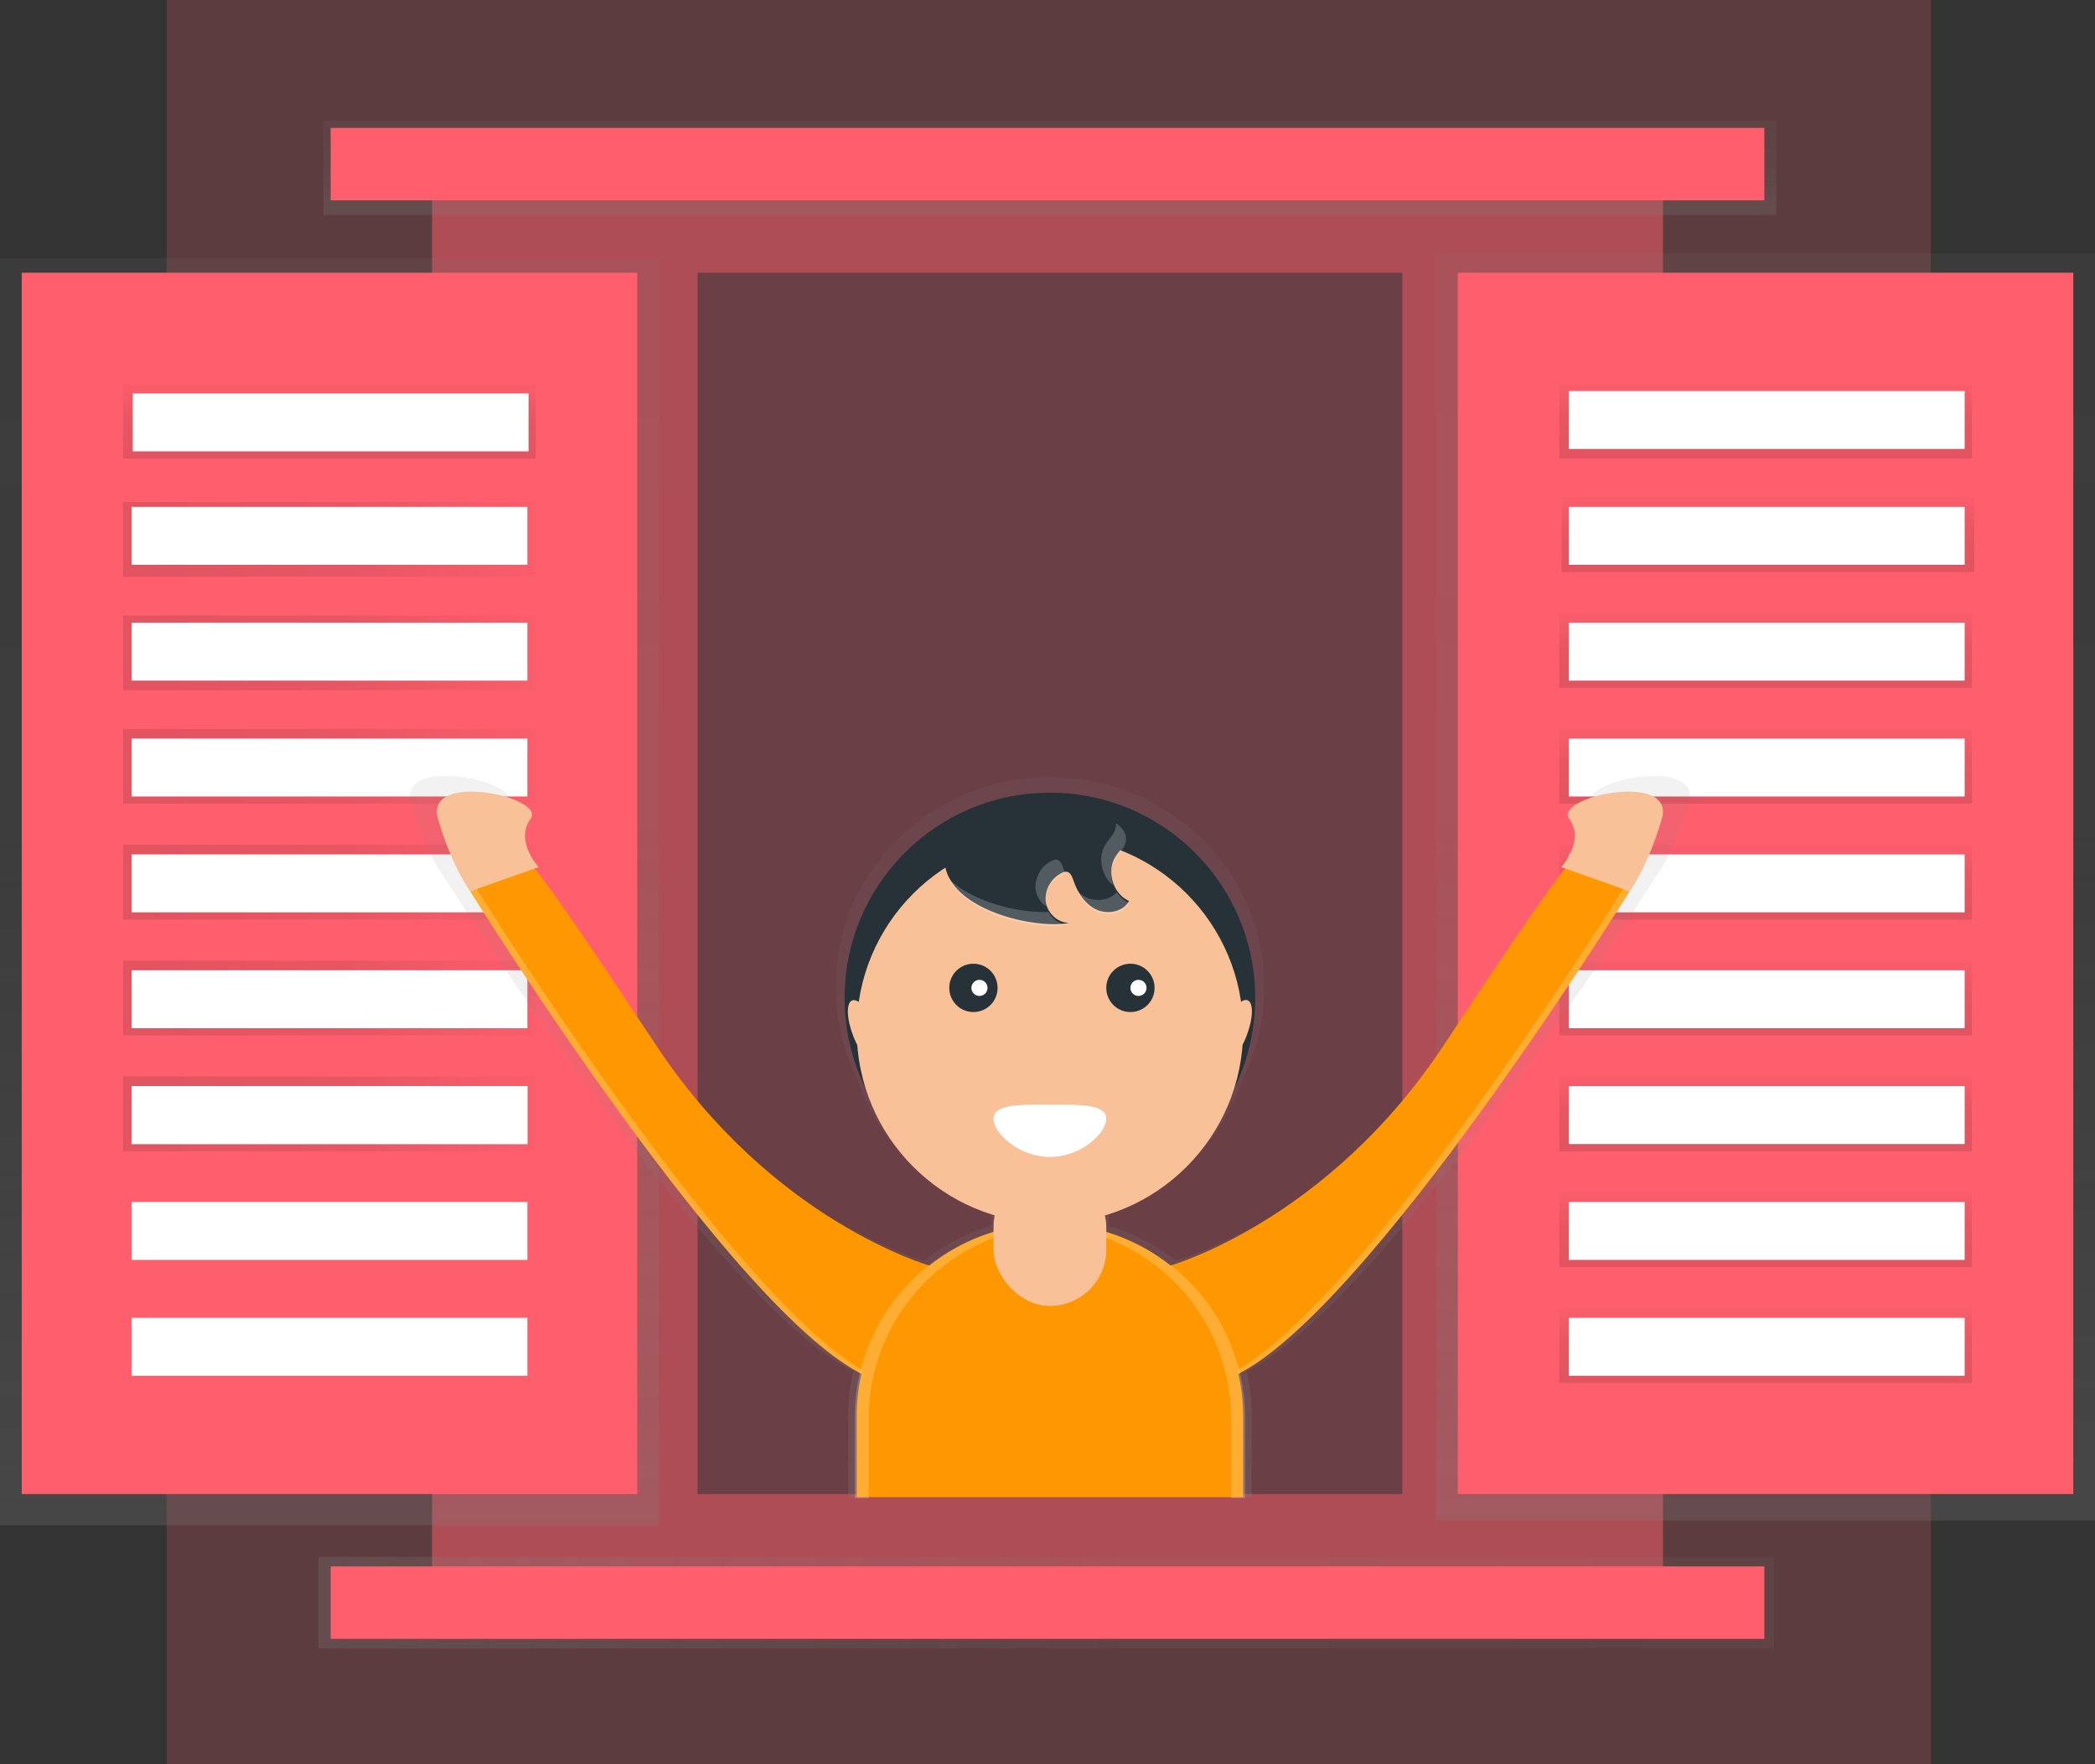 <svg id="fd1e300e-6133-4b79-9025-3394cccdd89f" data-name="Layer 1" xmlns="http://www.w3.org/2000/svg" xmlns:xlink="http://www.w3.org/1999/xlink" width="868" height="731" viewBox="0 0 868 731"><rect x="0" y="0" width="868" height="731" fill="#333333" stroke="none"/><defs><linearGradient id="06147ff9-8cd2-48ac-a1c1-caecd7b6d6a5" x1="731.5" y1="630" x2="731.5" y2="105" gradientUnits="userSpaceOnUse"><stop offset="0" stop-color="gray" stop-opacity="0.25"/><stop offset="0.54" stop-color="gray" stop-opacity="0.12"/><stop offset="1" stop-color="gray" stop-opacity="0.1"/></linearGradient><linearGradient id="a49b107c-cf66-4ec6-8282-86ab0caa351c" x1="136.5" y1="632" x2="136.5" y2="107" xlink:href="#06147ff9-8cd2-48ac-a1c1-caecd7b6d6a5"/><linearGradient id="1f9811ff-c8f4-40a6-be63-e60ca0341cbe" x1="136.5" y1="190" x2="136.5" y2="159" gradientUnits="userSpaceOnUse"><stop offset="0" stop-opacity="0.12"/><stop offset="0.55" stop-opacity="0.09"/><stop offset="1" stop-opacity="0.02"/></linearGradient><linearGradient id="b9a200bd-353c-4381-b6e1-073e5213fd80" x1="732.5" y1="237" x2="732.5" y2="206" xlink:href="#1f9811ff-c8f4-40a6-be63-e60ca0341cbe"/><linearGradient id="bd740118-0fc8-46fe-baa7-1287731d1ce1" x1="731.5" y1="285" x2="731.5" y2="254" xlink:href="#1f9811ff-c8f4-40a6-be63-e60ca0341cbe"/><linearGradient id="be3dcc85-6798-4804-ad40-40dd5e1bf54d" x1="731.5" y1="333" x2="731.5" y2="302" xlink:href="#1f9811ff-c8f4-40a6-be63-e60ca0341cbe"/><linearGradient id="7951aed1-d6b7-43ca-8fc6-4bf3d931fa96" x1="731.5" y1="381" x2="731.5" y2="350" xlink:href="#1f9811ff-c8f4-40a6-be63-e60ca0341cbe"/><linearGradient id="f7ec873f-c4fc-49e9-9fd3-dd83f2d4e56d" x1="731.5" y1="429" x2="731.5" y2="398" xlink:href="#1f9811ff-c8f4-40a6-be63-e60ca0341cbe"/><linearGradient id="ccdfa92b-51d8-4ad9-a821-9e1bef0af2d7" x1="731.5" y1="477" x2="731.5" y2="446" xlink:href="#1f9811ff-c8f4-40a6-be63-e60ca0341cbe"/><linearGradient id="073d1fbf-61de-45f9-b512-c4899ce091e5" x1="731.5" y1="525" x2="731.5" y2="494" xlink:href="#1f9811ff-c8f4-40a6-be63-e60ca0341cbe"/><linearGradient id="24835175-14ba-470d-95d2-6a8277fcc694" x1="731.5" y1="573" x2="731.5" y2="542" xlink:href="#1f9811ff-c8f4-40a6-be63-e60ca0341cbe"/><linearGradient id="5ff08f58-18b8-40ea-89dd-f61e941fbca5" x1="731.5" x2="731.5" xlink:href="#1f9811ff-c8f4-40a6-be63-e60ca0341cbe"/><linearGradient id="35037972-f4cb-4e52-85d9-6feea861c78a" x1="51" y1="223.5" x2="222" y2="223.5" xlink:href="#1f9811ff-c8f4-40a6-be63-e60ca0341cbe"/><linearGradient id="c11cf938-6a5f-4793-b594-126852022070" x1="51" y1="270.5" x2="222" y2="270.5" xlink:href="#1f9811ff-c8f4-40a6-be63-e60ca0341cbe"/><linearGradient id="68e8be81-276e-4a4c-a07a-ad0995a3c0be" x1="51" y1="317.5" x2="222" y2="317.5" xlink:href="#1f9811ff-c8f4-40a6-be63-e60ca0341cbe"/><linearGradient id="0822cc54-0c46-479a-a5ec-03e9a82962c7" x1="51" y1="365.5" x2="222" y2="365.5" xlink:href="#1f9811ff-c8f4-40a6-be63-e60ca0341cbe"/><linearGradient id="7019b20f-90f6-479e-a238-57a05bc6be32" x1="51" y1="413.5" x2="222" y2="413.5" xlink:href="#1f9811ff-c8f4-40a6-be63-e60ca0341cbe"/><linearGradient id="d42fcc48-79e2-414c-a733-2be802693088" x1="51" y1="461.5" x2="222" y2="461.5" xlink:href="#1f9811ff-c8f4-40a6-be63-e60ca0341cbe"/><linearGradient id="0c4558fc-2870-4523-bb15-f13635f1ebad" x1="132" y1="664" x2="735" y2="664" xlink:href="#06147ff9-8cd2-48ac-a1c1-caecd7b6d6a5"/><linearGradient id="5f8c78d2-e119-41dc-88f5-5bfd3b7b4286" x1="435" y1="89" x2="435" y2="50" xlink:href="#06147ff9-8cd2-48ac-a1c1-caecd7b6d6a5"/><linearGradient id="0b3309b2-8c80-4e02-ba09-43858a03760e" x1="601" y1="704.8" x2="601" y2="406" xlink:href="#06147ff9-8cd2-48ac-a1c1-caecd7b6d6a5"/></defs><title>welcome</title><rect x="69" width="731" height="731" fill="#ff5f6d" opacity="0.2"/><rect x="179" y="68.25" width="510" height="595.5" fill="#ff5f6d" opacity="0.5"/><rect x="595" y="105" width="273" height="525" fill="url(#06147ff9-8cd2-48ac-a1c1-caecd7b6d6a5)"/><rect y="107" width="273" height="525" fill="url(#a49b107c-cf66-4ec6-8282-86ab0caa351c)"/><rect x="604" y="113" width="255" height="506" fill="#ff5f6d"/><rect x="175" y="197.5" width="255" height="506" transform="translate(439 816.5) rotate(-180)" fill="#ff5f6d"/><rect x="51" y="159" width="171" height="31" fill="url(#1f9811ff-c8f4-40a6-be63-e60ca0341cbe)"/><rect x="647" y="206" width="171" height="31" fill="url(#b9a200bd-353c-4381-b6e1-073e5213fd80)"/><rect x="646" y="254" width="171" height="31" fill="url(#bd740118-0fc8-46fe-baa7-1287731d1ce1)"/><rect x="646" y="302" width="171" height="31" fill="url(#be3dcc85-6798-4804-ad40-40dd5e1bf54d)"/><rect x="646" y="350" width="171" height="31" fill="url(#7951aed1-d6b7-43ca-8fc6-4bf3d931fa96)"/><rect x="646" y="398" width="171" height="31" fill="url(#f7ec873f-c4fc-49e9-9fd3-dd83f2d4e56d)"/><rect x="646" y="446" width="171" height="31" fill="url(#ccdfa92b-51d8-4ad9-a821-9e1bef0af2d7)"/><rect x="646" y="494" width="171" height="31" fill="url(#073d1fbf-61de-45f9-b512-c4899ce091e5)"/><rect x="646" y="542" width="171" height="31" fill="url(#24835175-14ba-470d-95d2-6a8277fcc694)"/><rect x="646" y="159" width="171" height="31" fill="url(#5ff08f58-18b8-40ea-89dd-f61e941fbca5)"/><rect x="51" y="208" width="171" height="31" fill="url(#35037972-f4cb-4e52-85d9-6feea861c78a)"/><rect x="51" y="255" width="171" height="31" fill="url(#c11cf938-6a5f-4793-b594-126852022070)"/><rect x="51" y="302" width="171" height="31" fill="url(#68e8be81-276e-4a4c-a07a-ad0995a3c0be)"/><rect x="51" y="350" width="171" height="31" fill="url(#0822cc54-0c46-479a-a5ec-03e9a82962c7)"/><rect x="51" y="398" width="171" height="31" fill="url(#7019b20f-90f6-479e-a238-57a05bc6be32)"/><rect x="55" y="163" width="164" height="24" fill="#fff"/><rect x="54.5" y="210" width="164" height="24" fill="#fff"/><rect x="54.5" y="258" width="164" height="24" fill="#fff"/><rect x="54.5" y="306" width="164" height="24" fill="#fff"/><rect x="54.5" y="354" width="164" height="24" fill="#fff"/><rect x="54.5" y="402" width="164" height="24" fill="#fff"/><rect x="51" y="446" width="171" height="31" fill="url(#d42fcc48-79e2-414c-a733-2be802693088)"/><rect x="54.5" y="450" width="164" height="24" fill="#fff"/><rect x="54.5" y="450" width="164" height="24" fill="#fff"/><rect x="54.5" y="498" width="164" height="24" fill="#fff"/><rect x="54.5" y="546" width="164" height="24" fill="#fff"/><rect x="650" y="162" width="164" height="24" fill="#fff"/><rect x="650" y="210" width="164" height="24" fill="#fff"/><rect x="650" y="258" width="164" height="24" fill="#fff"/><rect x="650" y="306" width="164" height="24" fill="#fff"/><rect x="650" y="354" width="164" height="24" fill="#fff"/><rect x="650" y="402" width="164" height="24" fill="#fff"/><rect x="650" y="450" width="164" height="24" fill="#fff"/><rect x="650" y="498" width="164" height="24" fill="#fff"/><rect x="650" y="546" width="164" height="24" fill="#fff"/><rect x="132" y="645" width="603" height="38" fill="url(#0c4558fc-2870-4523-bb15-f13635f1ebad)"/><rect x="137" y="649" width="594" height="30" fill="#ff5f6d"/><rect x="134" y="50" width="602" height="39" fill="url(#5f8c78d2-e119-41dc-88f5-5bfd3b7b4286)"/><rect x="137" y="53" width="594" height="30" fill="#ff5f6d"/><rect x="289" y="113" width="292" height="506" fill="#263238" opacity="0.5"/><path d="M825.66,417.55c7,9.38-3.48,20.46-3.48,20.46l1.76.61c-2.59,2.87-12.82,15.82-52.26,74.4-50.5,75-118.55,93.71-118.55,93.71h0a84,84,0,0,0-27.73-14.31v-7.08a83,83,0,0,0,55.3-53.48,85.08,85.08,0,0,0,9.14-38.44c0-48-39.77-86.94-88.82-86.94s-88.82,38.93-88.82,86.94a85.08,85.08,0,0,0,9.14,38.44,83,83,0,0,0,55.3,53.48v7.08a84,84,0,0,0-27.73,14.31h0S480.83,588,430.33,513c-39.44-58.58-49.67-71.54-52.26-74.4l1.76-.61s-10.45-11.08-3.48-20.46-46.15-20.46-40.06,0,13.93,30.69,13.93,30.69S461.42,623.6,519.47,652.58a80.43,80.43,0,0,0-2.06,18.12V704.8H684.59V670.7a80.43,80.43,0,0,0-2.06-18.12c58-29,169.25-204.35,169.25-204.35s7.84-10.23,13.93-30.69S818.69,408.17,825.66,417.55Z" transform="translate(-166 -84.5)" fill="url(#0b3309b2-8c80-4e02-ba09-43858a03760e)"/><circle cx="435" cy="413.47" r="85.06" fill="#263238"/><circle cx="435" cy="426.82" r="80.06" fill="#f8c198"/><circle cx="403.31" cy="409.3" r="10.01" fill="#263238"/><circle cx="468.36" cy="409.3" r="10.01" fill="#263238"/><path d="M624.35,548c0,6-10.45,15.85-23.35,15.85S577.65,554,577.65,548s10.45-5.84,23.35-5.84S624.35,542,624.35,548Z" transform="translate(-166 -84.5)" fill="#fff"/><circle cx="405.81" cy="409.3" r="3.34" fill="#fff"/><circle cx="471.69" cy="409.3" r="3.34" fill="#fff"/><path d="M609,466.88c-4.88,0-9.26-4.24-9.78-9.09a12,12,0,0,1,7-11.75,3.42,3.42,0,0,1,1.47-.38c1.68,0,2.51,2,3.05,3.59,1.68,4.92,4.66,9.72,9.34,12s11.22,1.11,13.69-3.47c-6.62-2.95-9.45-12.21-5.6-18.35,1.49-2.37,3.81-4.38,4.28-7.14.86-5-4.62-8.64-9.47-10.14-14-4.33-62.8-4.81-65.49,16.08C554.67,460.27,593.63,469.8,609,466.88Z" transform="translate(-166 -84.5)" fill="#263238"/><ellipse cx="524.27" cy="512.15" rx="5" ry="14.18" transform="translate(-317.38 143.66) rotate(-21.53)" fill="#f8c198"/><ellipse cx="677.73" cy="512.15" rx="14.18" ry="5" transform="translate(-213.42 870.11) rotate(-68.47)" fill="#f8c198"/><path d="M650.91,608.84s65.17-18.3,113.54-91.69,50.87-73.59,50.87-73.59l25.85,10.21S721.09,647.25,669.39,657.26,650.91,608.84,650.91,608.84Z" transform="translate(-166 -84.5)" fill="#ff9800"/><path d="M812.83,443.77s10-10.84,3.34-20,44.2-20,38.36,0-13.34,30-13.34,30Z" transform="translate(-166 -84.5)" fill="#f8c198"/><path d="M551.09,608.84s-65.17-18.3-113.54-91.69-50.87-73.59-50.87-73.59l-25.85,10.21s120.09,193.48,171.8,203.49S551.09,608.84,551.09,608.84Z" transform="translate(-166 -84.5)" fill="#ff9800"/><path d="M389.17,443.77s-10-10.84-3.34-20-44.2-20-38.36,0,13.34,30,13.34,30Z" transform="translate(-166 -84.5)" fill="#f8c198"/><g opacity="0.2"><path d="M628.29,427.27c-.48,2.76-2.8,4.76-4.28,7.14-3.37,5.38-1.62,13.16,3.32,17a12.79,12.79,0,0,1,.85-11.14c1.49-2.37,3.81-4.38,4.28-7.14.54-3.13-1.41-5.73-4.13-7.6A6,6,0,0,1,628.29,427.27Z" transform="translate(-166 -84.5)" fill="#fff"/><path d="M607.46,446.51c-.32-.75-.62-1.51-.88-2.27-.54-1.59-1.37-3.54-3.05-3.59a3.42,3.42,0,0,0-1.47.38,12,12,0,0,0-7,11.75,10.53,10.53,0,0,0,4.47,7.35,9.4,9.4,0,0,1-.3-1.51,12,12,0,0,1,7-11.75A3.87,3.87,0,0,1,607.46,446.51Z" transform="translate(-166 -84.5)" fill="#fff"/><path d="M600.41,462.35c-12.16.51-31.78-4.13-41.45-14,7.22,15.36,37.05,21.79,50,19.32A10.08,10.08,0,0,1,600.41,462.35Z" transform="translate(-166 -84.5)" fill="#fff"/><path d="M628.68,454.11c-2.92,3.43-8.58,4.15-12.75,2.12a14.54,14.54,0,0,1-3.7-2.61,17.84,17.84,0,0,0,7.87,8.44c4.68,2.27,11.22,1.11,13.69-3.47A11.88,11.88,0,0,1,628.68,454.11Z" transform="translate(-166 -84.5)" fill="#fff"/></g><path d="M837.85,453.77S717.76,647.25,666,657.26a60.33,60.33,0,0,1-9.07,1.11,53.05,53.05,0,0,0,12.41-1.11c51.71-10,171.8-203.49,171.8-203.49l-2.68-.95C838.09,453.45,837.85,453.77,837.85,453.77Z" transform="translate(-166 -84.5)" fill="#fff" opacity="0.2"/><path d="M364.15,453.77S484.24,647.25,536,657.26a60.33,60.33,0,0,0,9.07,1.11,53.05,53.05,0,0,1-12.41-1.11c-51.71-10-171.8-203.49-171.8-203.49l2.68-.95C363.91,453.45,364.15,453.77,364.15,453.77Z" transform="translate(-166 -84.5)" fill="#fff" opacity="0.2"/><path d="M435,506.88h0a80.06,80.06,0,0,1,80.06,80.06V620.3a0,0,0,0,1,0,0H354.94a0,0,0,0,1,0,0V586.94A80.06,80.06,0,0,1,435,506.88Z" fill="#ff9800"/><path d="M601.83,591.8h0a80.93,80.93,0,0,0-8.72.47c1,0,1.91-.06,2.88-.06h0a80.06,80.06,0,0,1,80.06,80.06v32.94h5.84V671.86A80.06,80.06,0,0,0,601.83,591.8Z" transform="translate(-166 -84.5)" fill="#fff" opacity="0.2"/><path d="M600.17,591.8h0a80.93,80.93,0,0,1,8.72.47c-1,0-1.91-.06-2.88-.06h0a80.06,80.06,0,0,0-80.06,80.06v32.94h-5.84V671.86A80.06,80.06,0,0,1,600.17,591.8Z" transform="translate(-166 -84.5)" fill="#fff" opacity="0.2"/><rect x="411.65" y="484.78" width="46.7" height="56.29" rx="23.35" ry="23.35" fill="#f8c198"/></svg>
